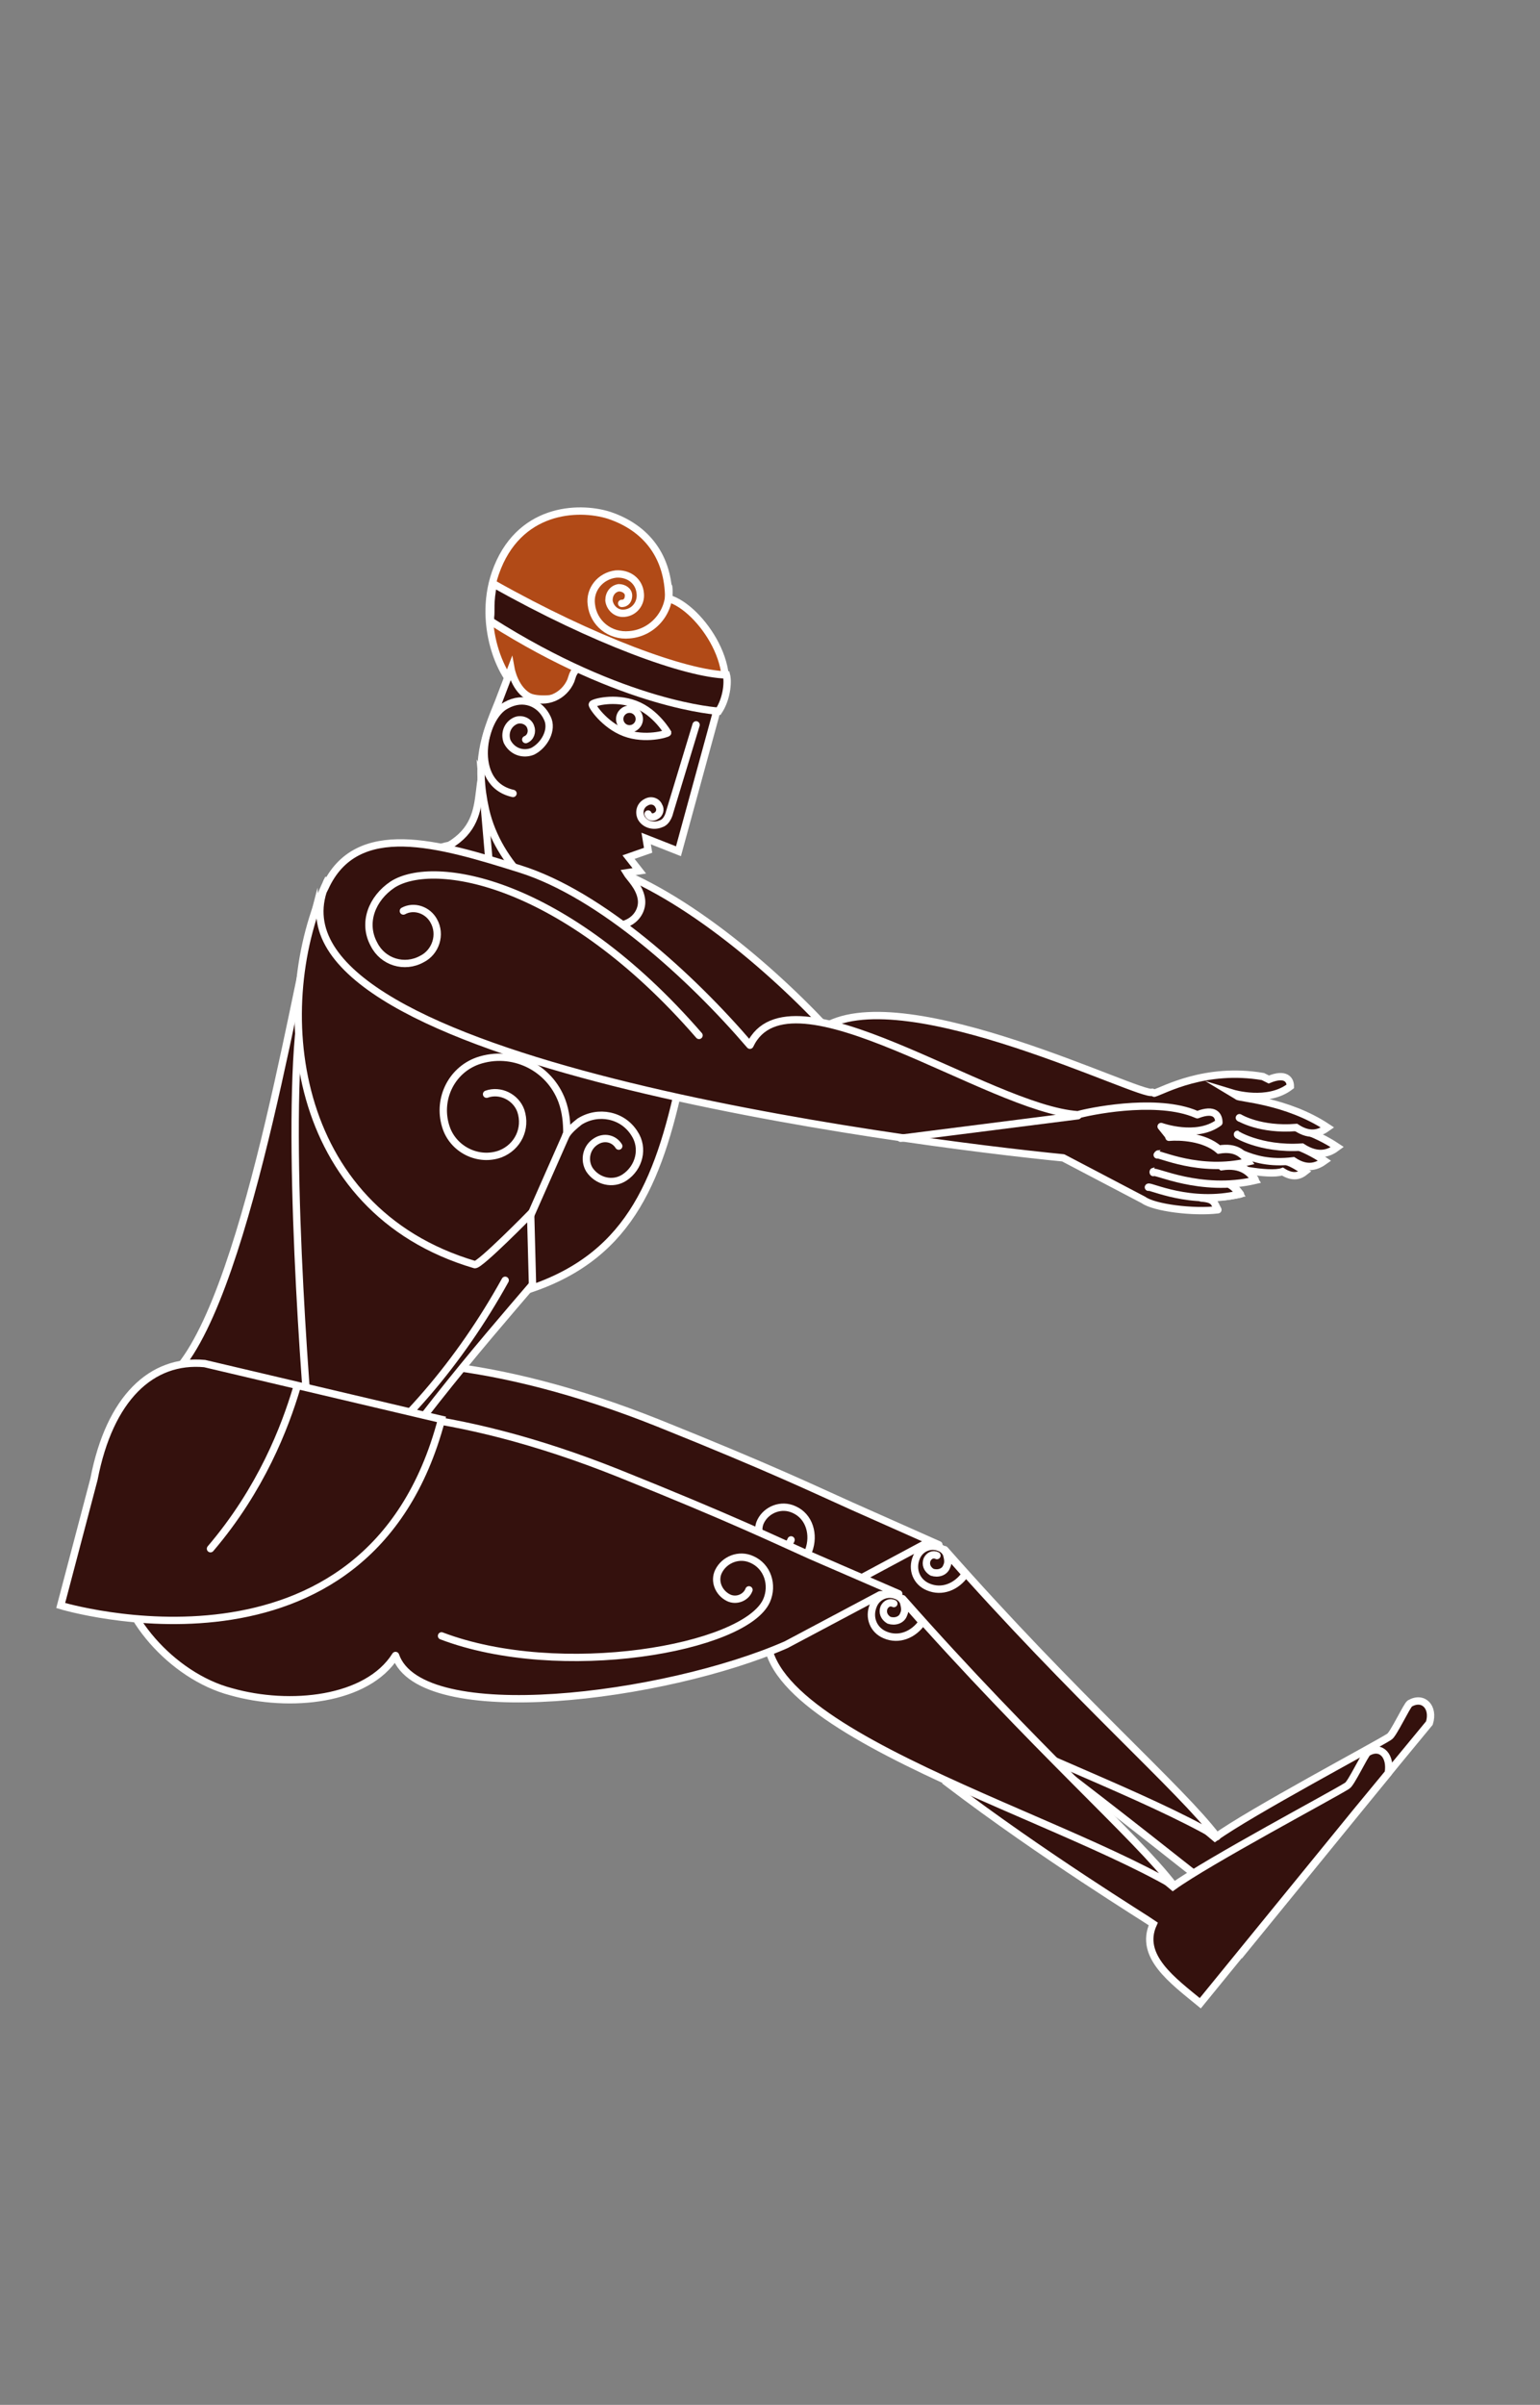 <?xml version="1.0" encoding="utf-8"?>
<!-- Generator: Adobe Illustrator 18.1.1, SVG Export Plug-In . SVG Version: 6.00 Build 0)  -->
<svg version="1.1" id="Layer_1" xmlns="http://www.w3.org/2000/svg" xmlns:xlink="http://www.w3.org/1999/xlink" x="0px" y="0px"
	 viewBox="324 425 157.3 245.5" enable-background="new 324 425 157.3 245.5" xml:space="preserve">
<rect x="324" y="425" width="157.3" height="245.5" fill="#808080" stroke="none"/>
<g>
	<g>
		<polygon fill="#34110D" points="443.5,536.1 441.4,536.5 442.9,537.7 449.4,543.6 451.9,542.6 451.1,538.6 		"/>
		<path fill="#34110D" d="M454,543.2"/>
		<path fill="#34110D" d="M441.1,536.2c-1,0.6-23.7-11.6-32.7-6.4c-6.3-6.8-15.9-14.7-24.3-16.9c-8.4-2.2-17-3.7-19.7,2.8l-0.2,0.5
			c-4.7,17.6,59.9,22.3,76.8,23.6l7.5,4c1.1,0.7,6.8,1.3,7.6,0.6"/>
		<path fill="#34110D" d="M456.3,540c-0.1,0-0.1-0.1-0.2-0.1"/>
		<path fill="#34110D" d="M456.8,541.7"/>
		<path fill="#34110D" stroke="#FFFFFF" stroke-width="0.5" stroke-miterlimit="10" d="M452.3,535.6"/>
		<path fill="#34110D" stroke="#FFFFFF" stroke-width="0.5" stroke-miterlimit="10" d="M454.7,537.4"/>
		<line fill="none" stroke="#FFFFFF" stroke-width="0.5" stroke-miterlimit="10" x1="456.1" y1="538.3" x2="456.1" y2="538.3"/>
		<path fill="#34110D" stroke="#FFFFFF" stroke-width="0.75" stroke-linecap="round" stroke-miterlimit="10" d="M455.5,543.6
			c0.6,0.2,1.2,0.6,1.8,1l0,0c-0.5,0.4-1.2,0.7-2.3,0l0,0c-1.4,0.5-5.8-0.5-6.6-0.8l0,0l-7.5-4c-17.5,0.5-81.4-6.1-76.8-23.6
			l0.2-0.5c2.7-6.5,11.3-5,19.7-2.8c8.4,2.2,18,10.2,24.3,16.9c8.3-4.8,32.4,7.3,33.4,6.7"/>
		<path fill="#34110D" d="M450.7,537.4l-0.8-0.9c0,0,3.6,1.1,5.9-0.7c0-0.7-0.5-1.4-2.2-0.7l-0.6-0.3c-4.1-1.3-10.1,1.4-11.1,1.7"/>
		<path fill="#34110D" stroke="#FFFFFF" stroke-width="0.75" stroke-linecap="round" stroke-miterlimit="10" d="M450.4,540.8
			c0,0.2,4.7-0.2,8.9,2.7l0,0c-0.7,0.5-1.7,1-3.2,0l0,0c-2.4,0.3-4-0.2-5.2-0.7"/>
		<path fill="#34110D" stroke="#FFFFFF" stroke-width="0.75" stroke-linecap="round" stroke-miterlimit="10" d="M450.6,539.1
			c0,0.3,5.2-0.2,10,3l0,0c-0.8,0.6-1.9,1.1-3.6,0l0,0c-4.4,0.3-7-1.5-6.5-1.2"/>
		<path fill="#34110D" stroke="#FFFFFF" stroke-width="0.75" stroke-linecap="round" stroke-miterlimit="10" d="M450.6,539.1
			c0,0,2.1,1.3,5.8,1l0,0c1.5,1,2.5,0.5,3.2,0l0,0c-4.2-2.8-9.2-3-9.2-3.2l0,0l-0.5-0.3c0,0,3.6,1.1,5.9-0.7c0-0.7-0.5-1.4-2.2-0.7
			l-0.6-0.3c-5.9-1-10.1,1.4-11.1,1.7"/>
	</g>
	<path fill="none" stroke="#221E20" stroke-width="0.75" stroke-linecap="round" stroke-miterlimit="10" d="M459.8,607.9"/>
	<path fill="#34110D" stroke="#FFFFFF" stroke-width="0.75" stroke-linecap="round" stroke-miterlimit="10" d="M468,598.9
		c-0.3,0.2-1.7,3.2-2.1,3.4c-1.4,0.9-14.2,7.7-17.8,10.3l-16.7-14l-1.5,5.2c9.6,7.3,15.4,12,16.1,12.5c-1.5,3.3,2,5.8,4.8,8.1
		l15.9-19.5l3.3-4C470.5,599.3,469.4,598.1,468,598.9z"/>
	
		<path fill="#34110D" stroke="#FFFFFF" stroke-width="0.75" stroke-linecap="round" stroke-linejoin="round" stroke-miterlimit="10" d="
		M420.5,583.2c13.5,15.3,24.1,24.4,27.8,29.3c-14.5-8.4-49.8-17.9-39.8-29.6L420.5,583.2z"/>
	
		<path fill="#34110D" stroke="#FFFFFF" stroke-width="0.75" stroke-linecap="round" stroke-linejoin="round" stroke-miterlimit="10" d="
		M408.6,587.9c-12.3,5.4-33.5,8.3-36.2,0.7c-2.9,4.6-7.5,5.1-13.6,3.5c-6.1-1.6-11-8-11-12.9l7.6-14.2c6.3-1.8,18.9-1.5,35.9,5.3
		c11.7,4.7,15.8,6.7,19.6,8.4l9,4h-1.6L408.6,587.9"/>
	<path fill="none" stroke="#FFFFFF" stroke-width="0.75" stroke-linecap="round" stroke-miterlimit="10" d="M381.2,588.5
		c14.6,3.1,24.2-1.8,25.4-5.2c0.6-1.6,0.1-3.5-1.5-4.2c-1.3-0.6-2.8,0-3.4,1.2c-0.5,1,0,2.2,1,2.7c0.8,0.4,1.8,0,2.1-0.8"/>
	<path fill="none" stroke="#221E20" stroke-width="0.75" stroke-linecap="round" stroke-miterlimit="10" d="M402.6,641.4"/>
	<polyline fill="#34110D" stroke="#FFFFFF" stroke-width="0.75" stroke-linecap="round" stroke-miterlimit="10" points="
		458.2,609.5 462.4,609.8 446.6,629.3 	"/>
	<path fill="none" stroke="#221E20" stroke-width="0.75" stroke-linecap="round" stroke-miterlimit="10" d="M460.2,612.6"/>
	<path fill="#34110D" stroke="#FFFFFF" stroke-width="0.75" stroke-linecap="round" stroke-miterlimit="10" d="M463.7,603.9
		c-0.3,0.2-1.7,3.2-2.1,3.4c-1.4,0.9-14.2,7.7-17.8,10.3l-16.7-14l-6.2,3.5c9.6,7.3,20.2,13.8,20.9,14.3c-1.5,3.3,2,5.8,4.8,8.1
		l15.9-19.5l3.3-4C466.1,604.3,465.1,603.1,463.7,603.9z"/>
	
		<path fill="#34110D" stroke="#FFFFFF" stroke-width="0.75" stroke-linecap="round" stroke-linejoin="round" stroke-miterlimit="10" d="
		M416.2,588.2c13.5,15.3,24,24.4,27.7,29.3c-14.5-8.4-49.8-17.9-39.8-29.6L416.2,588.2z"/>
	<path fill="none" stroke="#221E20" stroke-width="0.75" stroke-linecap="round" stroke-miterlimit="10" d="M413.7,566.2"/>
	<path fill="#34110D" stroke="#FFFFFF" stroke-width="0.75" stroke-linecap="round" stroke-miterlimit="10" d="M359.4,513.9
		c14.3-1.4,13.1-5.5,13.8-9.7l8,7.4l-1.4,5c-1.8,3.7,3.1,12.1,13.7,17"/>
	<path fill="#34110D" stroke="#FFFFFF" stroke-width="0.75" stroke-linecap="round" stroke-miterlimit="10" d="M340.6,566.2
		c7.9-5,13.4-39.8,15.6-48.2l0,0l1.1,18.7l9.2,23.6l-7.3,9.5l-4.9,3.5l-19.1,14L340.6,566.2z"/>
	<path fill="#34110D" stroke="#FFFFFF" stroke-width="0.75" stroke-linecap="round" stroke-miterlimit="10" d="M357.4,515
		c-1.5,4.7-2.2,8.5-2.9,15.7c-1.2,13.3,1,40.5,1.5,44.4l0,5.4l-0.6,5.7c20-30.2,29.3-33.4,38.3-52.4"/>
	
		<path fill="#34110D" stroke="#FFFFFF" stroke-width="0.75" stroke-linecap="round" stroke-linejoin="round" stroke-miterlimit="10" d="
		M404.3,592.9c-12.3,5.4-37.3,8.6-39.9,1.1c-2.9,4.6-10.8,5.4-16.8,3.7c-6.1-1.6-11.5-8-11.4-12.8l15.1-14.8
		c6.3-1.8,18.9-1.5,35.9,5.3c11.7,4.7,15.8,6.7,19.6,8.4l9,3.9l-1.9,0.1L404.3,592.9"/>
	<polygon fill="#34110D" stroke="#FFFFFF" stroke-width="0.75" stroke-linecap="round" stroke-miterlimit="10" points="373.2,504.2 
		375,525.1 378.5,526.7 380,516.2 	"/>
	<path fill="#34110D" stroke="#FFFFFF" stroke-width="0.75" stroke-linecap="round" stroke-miterlimit="10" d="M380,516.2l-1.5,10.5
		c-0.8-0.4-3.9-9.5-1.8-13.9L380,516.2z"/>
	<path fill="#34110D" stroke="#FFFFFF" stroke-width="0.75" stroke-linecap="round" stroke-miterlimit="10" d="M378.4,556.5
		c10.1-3.5,13.1-11.3,15.4-22.7L357.4,515c-5.9,12.5-3.9,33.5,15.1,39.1c0.5,0.1,5.7-5.2,5.7-5.2L378.4,556.5z"/>
	
		<line fill="none" stroke="#FFFFFF" stroke-width="0.75" stroke-linecap="round" stroke-miterlimit="10" x1="381.9" y1="540.7" x2="378.1" y2="549.3"/>
	<path fill="none" stroke="#FFFFFF" stroke-width="0.75" stroke-linecap="round" stroke-miterlimit="10" d="M378.2,539"/>
	<path fill="none" stroke="#FFFFFF" stroke-width="0.75" stroke-linecap="round" stroke-miterlimit="10" d="M378.2,539"/>
	<path fill="none" stroke="#FFFFFF" stroke-width="0.75" stroke-linecap="round" stroke-miterlimit="10" d="M375.6,555.7
		c-4.6,8.3-10.7,15.5-18,20.8"/>
	<path fill="none" stroke="#FFFFFF" stroke-width="0.75" stroke-linecap="round" stroke-miterlimit="10" d="M369.1,592
		c12.1,4.6,31,1.3,33.2-3.6c0.7-1.6,0.1-3.5-1.5-4.2c-1.3-0.6-2.8,0-3.4,1.2c-0.5,1,0,2.2,1,2.7c0.8,0.4,1.8,0,2.1-0.8"/>
	<path fill="none" stroke="#221E20" stroke-width="0.75" stroke-linecap="round" stroke-miterlimit="10" d="M391.6,529.3"/>
	<path fill="#34110D" stroke="#FFFFFF" stroke-width="0.75" stroke-linecap="round" stroke-miterlimit="10" d="M333.6,576
		c1.6-8.3,5.9-12.3,11.3-11.8l24.2,5.7c-7.5,28.5-38.9,19-38.9,19L333.6,576z"/>
	<path fill="none" stroke="#FFFFFF" stroke-width="0.75" stroke-linecap="round" stroke-miterlimit="10" d="M354.3,566.7
		c-1.2,4-3.6,10.3-8.8,16.4"/>
	<path fill="none" stroke="#FFFFFF" stroke-width="0.75" stroke-linecap="round" stroke-miterlimit="10" d="M384.9,578.1"/>
	<path fill="none" stroke="#FFFFFF" stroke-width="0.75" stroke-linecap="round" stroke-miterlimit="10" d="M381.9,540.7
		c0-1.1-0.1-2.2-0.5-3.3c-1.3-3.5-5.1-5.3-8.6-4.1c-2.8,1-4.2,4.1-3.2,6.9c0.8,2.2,3.3,3.4,5.5,2.6c1.8-0.7,2.7-2.6,2.1-4.4
		c-0.5-1.4-2.1-2.2-3.5-1.7"/>
	<path fill="none" stroke="#FFFFFF" stroke-width="0.75" stroke-linecap="round" stroke-miterlimit="10" d="M381.8,540.9
		c0.4-0.6,0.9-1,1.4-1.4c1.9-1.2,4.4-0.7,5.6,1.2c1,1.5,0.5,3.5-1,4.5c-1.2,0.8-2.8,0.4-3.6-0.8c-0.6-1-0.3-2.3,0.7-2.9
		c0.8-0.5,1.8-0.3,2.3,0.5"/>
	
		<path fill="#B14A17" stroke="#FFFFFF" stroke-width="0.75" stroke-linecap="round" stroke-linejoin="round" stroke-miterlimit="10" d="
		M392.3,486.1L392.3,486.1c0-4.2-2.2-7.2-6.1-8.5c-3.2-1-9.3-0.7-11.6,5.9c-1.9,5.5,0.8,11.6,3.3,12.6c2.3,0.9,6.4-0.7,8.7-1.7
		l0.7,0.2c0.3,0.5,0.6,0.9,1,1.3c0.8,0.9,1.8,1.6,3,2.1l0.1-2l5.6,2C400.3,493.8,395.5,487,392.3,486.1z"/>
	<path fill="none" d="M388.9,483.6"/>
	<path fill="none" stroke="#FFFFFF" stroke-width="0.75" stroke-linecap="round" stroke-miterlimit="10" d="M392.3,484.9
		c0.3,2.4-1.5,4.7-4,4.9c-2,0.2-3.7-1.2-3.9-3.1c-0.2-1.5,0.9-2.9,2.5-3.1c1.3-0.1,2.4,0.7,2.5,2c0.1,1-0.6,1.9-1.6,2
		c-0.8,0.1-1.5-0.5-1.6-1.3c0-0.7,0.4-1.2,1-1.3c0.5,0,1,0.3,1,0.8c0,0.4-0.2,0.8-0.7,0.8"/>
	<path fill="#34110D" stroke="#FFFFFF" stroke-width="0.75" stroke-linecap="round" stroke-miterlimit="10" d="M397.1,498
		c0.3-3.5-13-7.9-14.6-4.1l-0.2,0.6c-0.7,1.6-2.5,2.4-4.1,1.7s-2-2.9-2-2.9l-1.3,3.4c-1.4,3.4-2.4,6.1-1.3,11
		c1.3,5.6,6.2,9.9,10.7,11.4c4,1.4,5.5-0.9,5.2-2.4c-0.2-1.2-1.2-2.1-1.5-2.6l1.3-0.2l-1.1-1.4l2-0.7l-0.2-1.2l3.3,1.3L397.1,498"/>
	<path fill="#34110D" stroke="#FFFFFF" stroke-width="0.75" stroke-linecap="round" stroke-miterlimit="10" d="M392.2,499.8
		c0,0.1-2.3,0.8-4.4,0s-3.4-2.8-3.3-2.9c0.1-0.2,2.3-0.8,4.4,0C391,497.7,392.2,499.8,392.2,499.8z"/>
	<path fill="none" stroke="#FFFFFF" stroke-width="0.75" stroke-linecap="round" stroke-miterlimit="10" d="M390.2,508.1
		c0.1,0.3,0.5,0.4,0.8,0.2c0.4-0.2,0.5-0.7,0.3-1c-0.2-0.5-0.8-0.7-1.3-0.4c-0.6,0.3-0.8,1-0.5,1.6c0.4,0.7,1.3,0.9,2,0.6
		c0.7-0.2,0.9-1.2,0.9-1.2l2.7-8.9"/>
	<path fill="none" stroke="#FFFFFF" stroke-width="0.75" stroke-linecap="round" stroke-miterlimit="10" d="M376.4,506L376.4,506
		c-4.5-1-3.1-7.8-0.7-9l0,0c1.8-1,3.5-0.2,4.2,1.3c0.6,1.2-0.3,2.8-1.5,3.4c-1,0.4-2.1,0-2.6-1c-0.3-0.8,0-1.7,0.8-2.1
		c0.6-0.3,1.4,0,1.6,0.6c0.2,0.5,0,1.1-0.5,1.3"/>
	
		<circle fill="#34110D" stroke="#FFFFFF" stroke-width="0.75" stroke-linecap="round" stroke-miterlimit="10" cx="388.3" cy="498.4" r="1"/>
	<path fill="#34110D" stroke="#FFFFFF" stroke-width="0.75" stroke-linecap="round" stroke-miterlimit="10" d="M374.1,488.4
		c13.7,8.7,23.3,9.2,23.3,9.2c0.8-1.2,1-2.9,0.8-3.7c-4.1-0.1-13.5-3.5-23.8-9.3l0,0c-0.4,1.9-0.2,2.8-0.3,3.4L374.1,488.4z"/>
	<g>
		<path fill="#34110D" d="M445.8,538.6c-4.1-1.5-10.7-0.1-11.7,0.2c-1,0.6-14.4-5-14.7-5.2c0,0,0,0,0,0l0,0
			c-8.6-4.4-16.9-7.1-18.7-1.9c-6-7-15.2-15.4-23.5-18c-8.3-2.6-16.6-5.1-19.9,1.9L357,516c-5.5,17.3,58.8,25.1,75.6,27.2l8.2,4.3
			c1.1,0.8,6.7,1.5,7.6,1c-0.4-0.7-0.1-1.5-1.7-1.2c0,0-0.1-0.1-0.1-0.1c1.3,0.1,2.7,0,4.1-0.3c-0.3-0.4-0.7-0.9-1.3-1.1
			c0.9,0,1.9-0.1,2.8-0.4c-0.5-0.8-1.4-1.7-3.4-1.4c-0.1,0-0.1-0.1-0.2-0.2c0.9,0,1.9-0.1,2.9-0.3c-0.5-0.7-1.2-1.5-3-1.2
			c-1.5-1.3-3.9-1.4-5.1-1.3l-0.8-1c0,0,3.6,1.3,5.9-0.4c0-0.7-0.4-1.5-2.2-0.8L445.8,538.6z"/>
		<path fill="none" stroke="#FFFFFF" stroke-width="0.75" stroke-linecap="round" stroke-miterlimit="10" d="M395.4,530.7
			c-13.8-15.9-27.1-18.1-31.3-15.4c-2.1,1.4-3.1,3.9-1.9,6.1c0.9,1.8,3.1,2.5,4.9,1.5c1.4-0.7,2-2.5,1.2-3.9c-0.6-1.1-2-1.6-3.1-1"
			/>
		
			<path fill="none" stroke="#FFFFFF" stroke-width="0.75" stroke-linecap="round" stroke-linejoin="round" stroke-miterlimit="10" d="
			M445.8,538.6c-4.1-1.5-10.7-0.1-11.7,0.2c-9.1-0.6-29.5-15.6-33.5-7.1c-6-7-15.2-15.4-23.5-18c-8.3-2.6-16.7-5.1-19.9,1.9L357,516
			c-5.5,17.3,59.4,25.6,75.6,27.2l8.2,4.3c1.1,0.8,5.1,1.3,7.6,1c-0.4-0.7-0.3-1.1-1.7-1.2c0,0-0.1-0.1-0.1-0.1
			c1.3,0.1,2.7,0,4.1-0.3c-0.3-0.4-0.7-0.9-1.3-1.1c0.9,0,1.9-0.1,2.8-0.4c-0.5-0.8-1.4-1.7-3.4-1.4c-0.1,0-0.1-0.1-0.2-0.2
			c0.9,0,1.9-0.1,2.9-0.3c-0.5-0.7-1.2-1.5-3-1.2c-1.5-1.3-3.9-1.4-5.1-1.3l-0.8-1c0,0,3.6,1.3,5.9-0.4c0-0.7-0.4-1.5-2.2-0.8
			L445.8,538.6z"/>
		<g>
			<path fill="#34110D" stroke="#FFFFFF" stroke-width="0.75" stroke-miterlimit="10" d="M442.2,548.5"/>
			<path fill="#34110D" stroke="#FFFFFF" stroke-width="0.75" stroke-miterlimit="10" d="M445,547.6"/>
			<path fill="#34110D" stroke="#FFFFFF" stroke-width="0.75" stroke-miterlimit="10" d="M447.4,548.6"/>
			<line fill="none" stroke="#FFFFFF" stroke-width="0.75" stroke-miterlimit="10" x1="446.6" y1="547.4" x2="446.6" y2="547.4"/>
			<path fill="#34110D" stroke="#FFFFFF" stroke-width="0.75" stroke-linecap="round" stroke-miterlimit="10" d="M441.3,546.2
				c0.1-0.2,4.3,1.9,9.3,0.7l0,0c-0.5-0.7-1.2-1.5-3-1.2l0,0c-2.5-2.1-5.8-1.1-5.8-1.1"/>
			<path fill="#34110D" stroke="#FFFFFF" stroke-width="0.75" stroke-linecap="round" stroke-miterlimit="10" d="M441.8,544.7
				c0.1-0.3,4.8,2.1,10.4,0.8l0,0c-0.5-0.8-1.4-1.7-3.4-1.4l0,0c-2.8-2.4-6.5-1.2-6.5-1.3"/>
			<path fill="#34110D" stroke="#FFFFFF" stroke-width="0.75" stroke-linecap="round" stroke-miterlimit="10" d="M442.2,542.9
				c0.1-0.2,4.3,1.9,9.3,0.7l0,0c-0.5-0.7-1.2-1.5-3-1.2l0,0c-1.5-1.3-4-1.4-5.1-1.3"/>
		</g>
		
			<line fill="none" stroke="#FFFFFF" stroke-width="0.75" stroke-linecap="round" stroke-miterlimit="10" x1="416" y1="541.2" x2="434.1" y2="538.9"/>
	</g>
	<path fill="#34110D" stroke="#FFFFFF" stroke-width="0.5" stroke-miterlimit="10" d="M468.9,537.5"/>
	
		<path fill="#34110D" stroke="#FFFFFF" stroke-width="0.75" stroke-linecap="round" stroke-linejoin="round" stroke-miterlimit="10" d="
		M415.3,588.7c-0.4-0.2-0.8,0-1,0.4c-0.2,0.5,0,1,0.5,1.3c0.6,0.2,1.3,0,1.5-0.6c0.2-0.4,0.1-0.8,0-1.2c-0.1-0.3-0.4-0.6-0.7-0.7
		c-0.9-0.4-2,0-2.4,1c-0.5,1.2,0,2.5,1.2,3c1.4,0.6,2.9,0,3.8-1.3l-1.5-1.7"/>
	
		<path fill="#34110D" stroke="#FFFFFF" stroke-width="0.75" stroke-linecap="round" stroke-linejoin="round" stroke-miterlimit="10" d="
		M419.7,583.8c-0.4-0.2-0.8,0-1,0.4c-0.2,0.5,0,1,0.5,1.3c0.6,0.2,1.3,0,1.5-0.6c0.2-0.4,0.1-0.8,0-1.2c-0.1-0.3-0.4-0.6-0.7-0.7
		c-0.9-0.4-2,0-2.4,1c-0.5,1.2,0,2.5,1.2,3c1.4,0.6,2.9,0,3.8-1.3l-1.5-1.7"/>
</g>
</svg>
